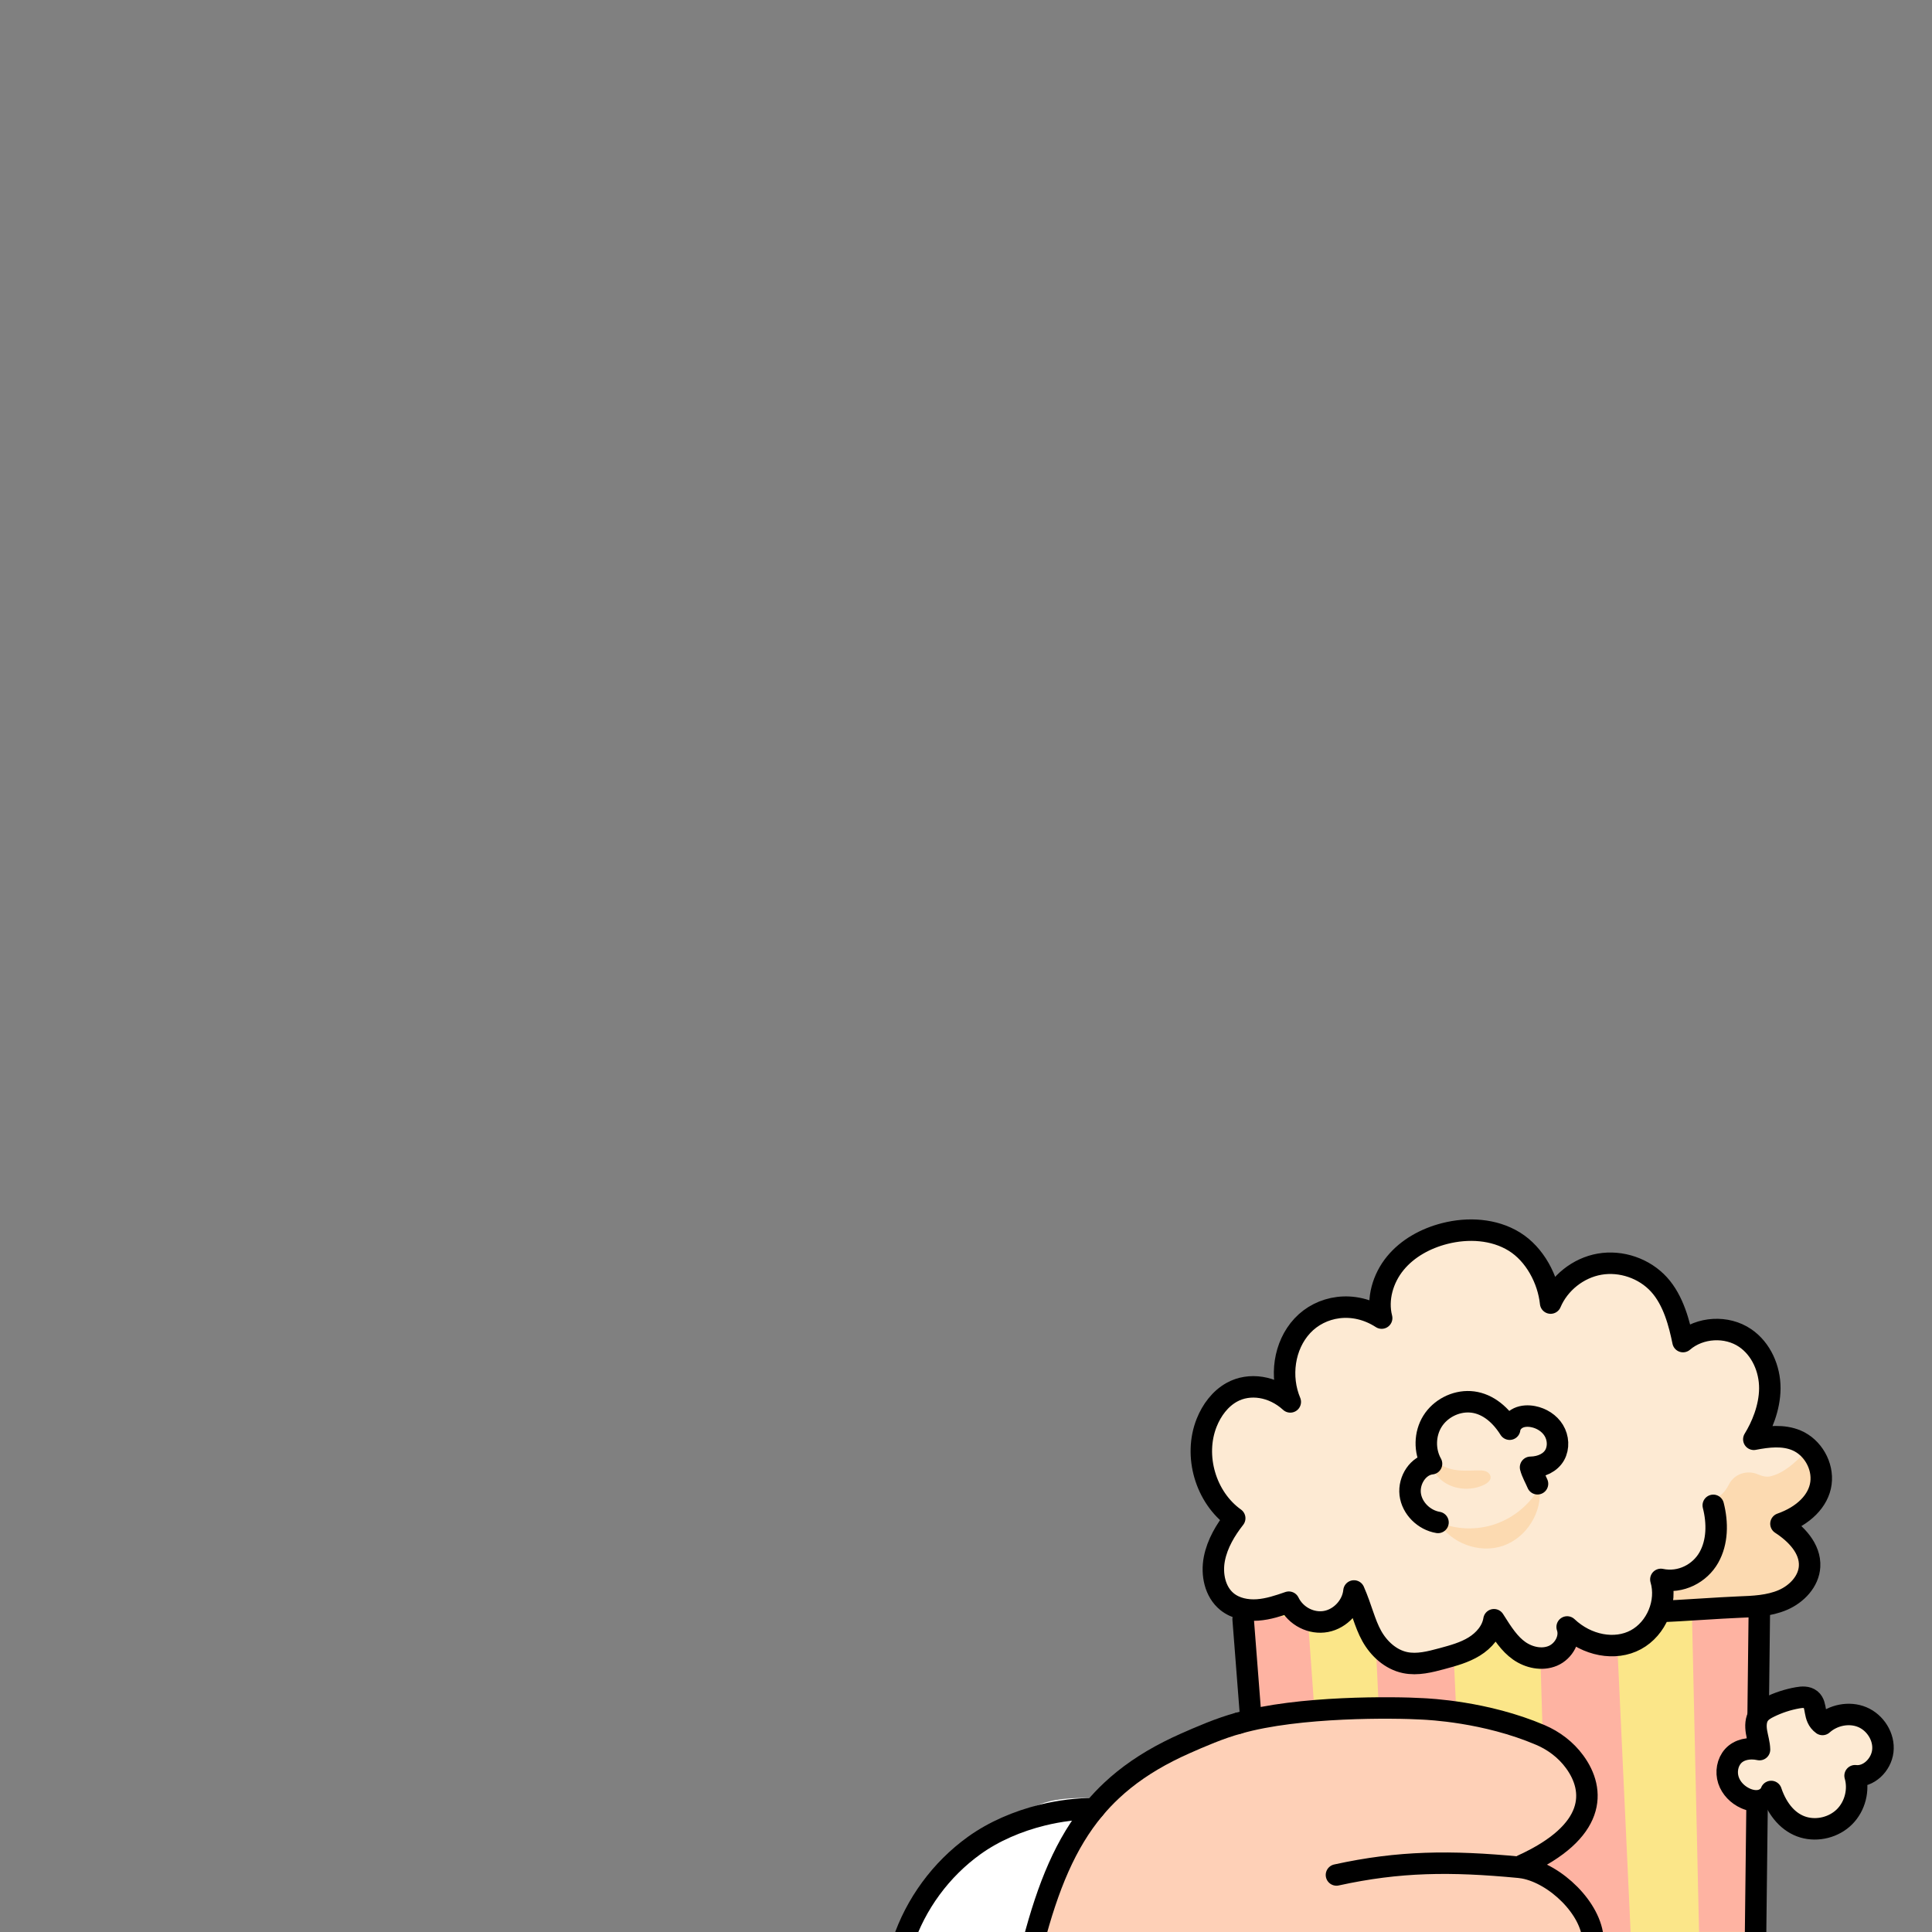 <?xml version="1.0" encoding="UTF-8"?>
<svg xmlns="http://www.w3.org/2000/svg" width="1800" height="1800" viewBox="0 0 1800 1800">
  <rect x="0" y="0" width="1800" height="1800" fill="#808080" stroke="none"/>
  <g id="Popcorn">
    <g id="Popcorn-2" data-name="Popcorn">
      <polyline points="1152.78 1503.14 1181.08 1800.83 1408.07 1800.83 1635.64 1799.92 1636.82 1501.39" fill="#fbe689"/>
      <polyline points="1159.8 1502.27 1218.55 1508.4 1239.36 1800 1181.08 1800.83" fill="#feb3a2"/>
      <polyline points="1281.69 1530.33 1293.59 1780.67 1366.37 1800.83 1354.47 1545.23" fill="#feb3a2"/>
      <polyline points="1434.73 1530.33 1442.77 1800.83 1519.2 1799.92 1507.04 1538.22" fill="#feb3a2"/>
      <polyline points="1576.32 1502.27 1582.96 1799.92 1635.64 1799.92 1642.09 1505.77" fill="#feb3a2"/>
      <path d="M1596.21,1402.5c4.13,16.17,4.08,34.15-4.15,48.68-8.22,14.53-25.97,24.29-44.67,20.32,6.26,21.04-3.99,45.79-23.31,56.23-19.31,10.44-45.64,5.47-64-11.93,3.67,10.4-3.15,22.61-13.31,26.9-10.16,4.29-22.3,1.64-31.33-4.69-9.02-6.33-15.32-15.87-23.53-28.94-1.65,10.55-9.33,19.38-18.43,24.98-9.09,5.6-19.57,8.45-29.88,11.23-11.26,3.04-23.02,6.1-34.44,3.74-13.43-2.77-24.5-12.88-31.16-24.86-6.66-11.98-9.44-25.72-16.53-41.89-1.35,13.68-12.45,25.83-25.96,28.4s-28.29-4.64-34.74-17.95c-9.49,3.3-19.14,6.53-29.16,7.23-10.02.7-20.6-1.38-28.4-7.7-11.32-9.17-14.59-25.58-11.82-39.89,2.77-14.31,10.54-27.07,18.97-37.83-27.13-19.39-38.48-58.11-26.11-89.07,4.64-11.63,12.53-22.31,23.49-28.37,16.2-8.94,38.14-5.84,54.4,9.03-9.85-23.32-6-52.42,11.24-70.95,17.24-18.54,47.55-24.19,73.89-7.14-4.53-17.64,1.15-37.01,12.7-51.09,11.55-14.08,28.39-23.18,46.03-27.69,21.68-5.54,45.85-4.22,64.89,7.54,19.03,11.76,31.47,35.13,33.8,57.25,7.89-18.68,25.71-32.82,45.69-36.27,19.99-3.44,41.51,3.91,55.2,18.88,13.69,14.96,19.12,37.05,22.45,53.27,15.73-13.6,40.75-15.03,57.93-3.3,14.99,10.23,23.07,28.84,22.95,46.99-.12,18.15-7.7,35.7-14.91,47.34,13.22-2.55,27.37-4.23,39.77,1.02,15.16,6.43,24.97,23.62,22.78,39.95-2.19,16.32-16.19,30.32-37.27,37.72,14.08,9.1,27.64,23.09,26.67,39.82-.81,14.01-12.06,25.69-24.96,31.22-12.9,5.54-27.3,6.13-41.32,6.64-15.51.57-56.62,3.5-72.14,4.07" fill="#fdead3"/>
      <path d="M1653.85,1665.97c11.6,6.26,25.5,8.14,38.35,5.21,12.85-2.94,24.55-10.67,32.28-21.35,3.88,9.93,4.23,21.42-.18,31.12-4.41,9.7-13.89,17.22-24.51,18.16-10.03.89-19.61-3.8-28.58-8.38-6.86-3.5-14.48-8.01-17.37-24.76Z" fill="#fcdab1"/>
      <path d="M1339.97,1418.02c11.86,19.95,38.45,29.71,60.39,22.16,21.95-7.54,36.92-31.59,34-54.61-8.93,15.91-23.83,28.37-41.07,34.33s-36.66,5.38-53.33-1.88Z" fill="#fcdab1"/>
      <path d="M1333.46,1351.67c1.52,8.59,9.63,14.71,18.06,16.94s17.31,1.44,26.03,1.34c2.38-.03,4.84.01,7.04.94s4.1,2.95,4.17,5.33c.1,3.21-2.94,5.58-5.83,7-10.42,5.11-23.2,5.09-33.6-.05-10.4-5.15-18.17-15.3-15.86-31.5Z" fill="#fcdab1"/>
      <path d="M1595.94,1395.79c6.56-.35,11.4-6.02,14.87-12.8,5.06-9.89,16.98-13.76,27.16-9.3,3.96,1.74,8.01,2.63,11.6,1.74,12.77-3.14,22.75-12.79,32.08-22.06,10.15,11.3,13.26,28.43,7.72,42.57s-19.45,24.62-34.57,26.03c7.56,4.35,15.15,8.99,20.94,15.52,5.79,6.53,9.62,15.31,8.32,23.94-2.23,14.84-17.79,23.47-32.01,28.25-27.43,9.21-56.79,12.61-85.6,9.89-5.22-.49-10.99-1.45-13.17-7.28-1.4-3.74-.52-7.92,1.86-11.13,5.58-7.53,14.72-8.97,22.69-12.49,20.45-9.01,32.46-33.84,18.1-72.88Z" fill="#fcdab1"/>
      <line x1="1635.64" y1="1799.92" x2="1639.15" y2="1500.18" fill="none" stroke="#000" stroke-linecap="round" stroke-linejoin="round" stroke-width="20"/>
      <line x1="1158.2" y1="1508.5" x2="1180.05" y2="1789.93" fill="none" stroke="#000" stroke-linecap="round" stroke-linejoin="round" stroke-width="20"/>
      <g>
        <path d="M1596.21,1402.5c4.13,16.17,4.08,34.15-4.15,48.68-8.22,14.53-25.97,24.29-44.67,20.32,6.26,21.04-3.99,45.79-23.31,56.23-19.31,10.44-45.64,5.47-64-11.93,3.67,10.4-3.15,22.61-13.31,26.9-10.16,4.29-22.3,1.64-31.33-4.69-9.02-6.33-15.32-15.87-23.53-28.94-1.65,10.55-9.33,19.38-18.43,24.98-9.09,5.6-19.57,8.45-29.88,11.23-11.26,3.04-23.02,6.1-34.44,3.74-13.43-2.77-24.5-12.88-31.16-24.86-6.66-11.98-9.44-25.72-16.53-41.89-1.35,13.68-12.45,25.83-25.96,28.4s-28.29-4.64-34.74-17.95c-9.49,3.3-19.14,6.53-29.16,7.23-10.02.7-20.6-1.38-28.4-7.7-11.32-9.17-14.59-25.58-11.82-39.89,2.77-14.31,10.54-27.07,18.97-37.83-27.13-19.39-38.48-58.11-26.11-89.07,4.64-11.63,12.53-22.31,23.49-28.37,16.2-8.94,38.14-5.84,54.4,9.03-9.85-23.32-6-52.42,11.24-70.95,17.24-18.54,47.55-24.19,73.89-7.14-4.53-17.64,1.15-37.01,12.7-51.09,11.55-14.08,28.39-23.18,46.03-27.69,21.68-5.54,45.85-4.22,64.89,7.54,19.03,11.76,31.47,35.13,33.8,57.25,7.89-18.68,25.71-32.82,45.69-36.27,19.99-3.44,41.51,3.91,55.2,18.88,13.69,14.96,19.12,37.05,22.45,53.27,15.73-13.6,40.75-15.03,57.93-3.3,14.99,10.23,23.07,28.84,22.95,46.99-.12,18.15-7.7,35.7-14.91,47.34,13.22-2.55,27.37-4.23,39.77,1.02,15.16,6.43,24.97,23.62,22.78,39.95-2.19,16.32-16.19,30.32-37.27,37.72,14.08,9.1,27.64,23.09,26.67,39.82-.81,14.01-12.06,25.69-24.96,31.22-12.9,5.54-27.3,6.13-41.32,6.64-15.51.57-56.62,3.5-72.14,4.07" fill="none" stroke="#000" stroke-linecap="round" stroke-linejoin="round" stroke-width="20"/>
        <path d="M1650.15,1669.08c-1.58,4.36-5.82,7.43-10.37,8.36s-9.32-.05-13.56-1.95c-7.29-3.26-13.39-9.41-15.87-16.99-2.47-7.59-.98-16.52,4.39-22.42,5.37-5.9,14.62-8.18,24.56-6.01-.12-5.56-1.89-10.94-2.8-16.42s-.81-11.53,2.38-16.08c2.29-3.27,5.89-5.35,9.47-7.11,8.34-4.1,17.26-7.02,26.4-8.65,4.2-.75,8.98-1.08,12.27,1.63,6.39,5.26,1.77,16.54,10.96,23.21,9.84-8.85,24.78-11.94,37.01-6.86,12.22,5.08,20.71,18.48,19.19,31.63-1.52,13.15-13.53,24.52-25.84,22.98,3.87,13.28-.06,28.52-9.86,38.28-9.8,9.75-25.06,13.61-38.32,9.69-13.26-3.93-23.96-15.48-30.03-33.28Z" fill="#fdead3"/>
        <path d="M1650.15,1669.08c-1.58,4.36-5.82,7.43-10.37,8.36s-9.32-.05-13.56-1.95c-7.29-3.26-13.39-9.41-15.87-16.99-2.47-7.59-.98-16.52,4.39-22.42,5.37-5.9,14.62-8.18,24.56-6.01-.12-5.56-1.89-10.94-2.8-16.42s-.81-11.53,2.38-16.08c2.29-3.27,5.89-5.35,9.47-7.11,8.34-4.1,17.26-7.02,26.4-8.65,4.2-.75,8.98-1.08,12.27,1.63,6.39,5.26,1.77,16.54,10.96,23.21,9.84-8.85,24.78-11.94,37.01-6.86,12.22,5.08,20.71,18.48,19.19,31.63-1.52,13.15-13.53,24.52-25.84,22.98,3.87,13.28-.06,28.52-9.86,38.28-9.8,9.75-25.06,13.61-38.32,9.69-13.26-3.93-23.96-15.48-30.03-33.28Z" fill="none" stroke="#000" stroke-linecap="round" stroke-linejoin="round" stroke-width="20"/>
        <path d="M1339.76,1418.41c-13.06-2.15-24.39-13.26-25.92-26.4s7.56-26.97,19.89-28.28c-6.8-12.04-6.46-27.78.85-39.52,7.31-11.74,21.29-18.98,35.09-18.19,13.8.79,26.86,9.59,36.84,25.53.54-4.61,3.97-8.57,8.18-10.51s9.08-2.08,13.64-1.21c7.84,1.5,15.19,6.09,19.33,12.92,4.14,6.82,4.74,15.86.86,22.83-3.88,6.97-12.36,11.3-22.54,11.47,1.39,5.38,4.34,10.21,6.48,15.35" fill="none" stroke="#000" stroke-linecap="round" stroke-linejoin="round" stroke-width="20"/>
      </g>
    </g>
  </g>
  <g id="Skin_fill">
    <path id="Skin_fill-2" data-name="Skin_fill" d="M1484.18,1807.28v2.72h-521.53c13.75-52.48,30.18-92.92,56.98-124.89,4.97-5.93,10.29-11.57,16.03-16.94,14.71-13.79,32.1-25.81,52.99-36.44,4.94-2.52,10.08-4.96,15.43-7.33,13.89-6.15,32.95-14.45,49.82-18.95,208.7-26.7,247.06-4.99,313.25,29.41,21.62,11.24,17.27,65.97-47.43,105.45,29.47,5.48,63.13,37.9,64.46,66.97Z" fill="#fed0b7"/>
  </g>
  <g id="Sleeve_fill">
    <path id="Sleeve_fill-2" data-name="Sleeve_fill" d="M977.66,1678.28c16.19-3.99,35.12-3.13,50.85-3.07-26.8,31.97-52.12,82.3-65.87,134.78h-121.55c11.98-36.16,35.63-68.36,66.56-90.6,18.16-13.06,46.96-35.46,70-41.12Z" fill="#fff"/>
  </g>
  <g id="Layer_4" data-name="Layer 4">
    <g>
      <path d="M1153.9,1605.45c55.87-16.03,145.61-14.89,171.56-13.33,5.01.3,58.42,2.43,109.68,24.32,12.58,5.37,23.7,13.82,31.81,24.84,19.86,26.97,20.2,65.13-48.42,96.44-.04.02-.09.04-.13.06" fill="none" stroke="#000" stroke-linecap="round" stroke-linejoin="round" stroke-width="20"/>
      <path d="M1245.15,1746.86c58.42-12.82,106.23-13.24,170.26-7.16,1.42.14,2.86.34,4.31.61,29.47,5.48,63.13,37.9,64.46,66.97" fill="none" stroke="#000" stroke-linecap="round" stroke-linejoin="round" stroke-width="20"/>
      <path d="M962.65,1810c13.75-52.48,30.18-92.92,56.98-124.89,4.97-5.93,10.29-11.57,16.03-16.94,14.71-13.79,32.1-25.81,52.99-36.44,4.94-2.52,10.08-4.96,15.43-7.33,13.89-6.15,32.95-14.45,49.82-18.95" fill="none" stroke="#000" stroke-linecap="round" stroke-linejoin="round" stroke-width="20"/>
      <path d="M841.1,1810c11.98-36.16,35.63-68.36,66.56-90.6,18.16-13.06,40.46-22.66,63.5-28.32,16.19-3.99,32.74-6.03,48.47-5.97" fill="none" stroke="#000" stroke-linecap="round" stroke-linejoin="round" stroke-width="20"/>
    </g>
  </g>
</svg>